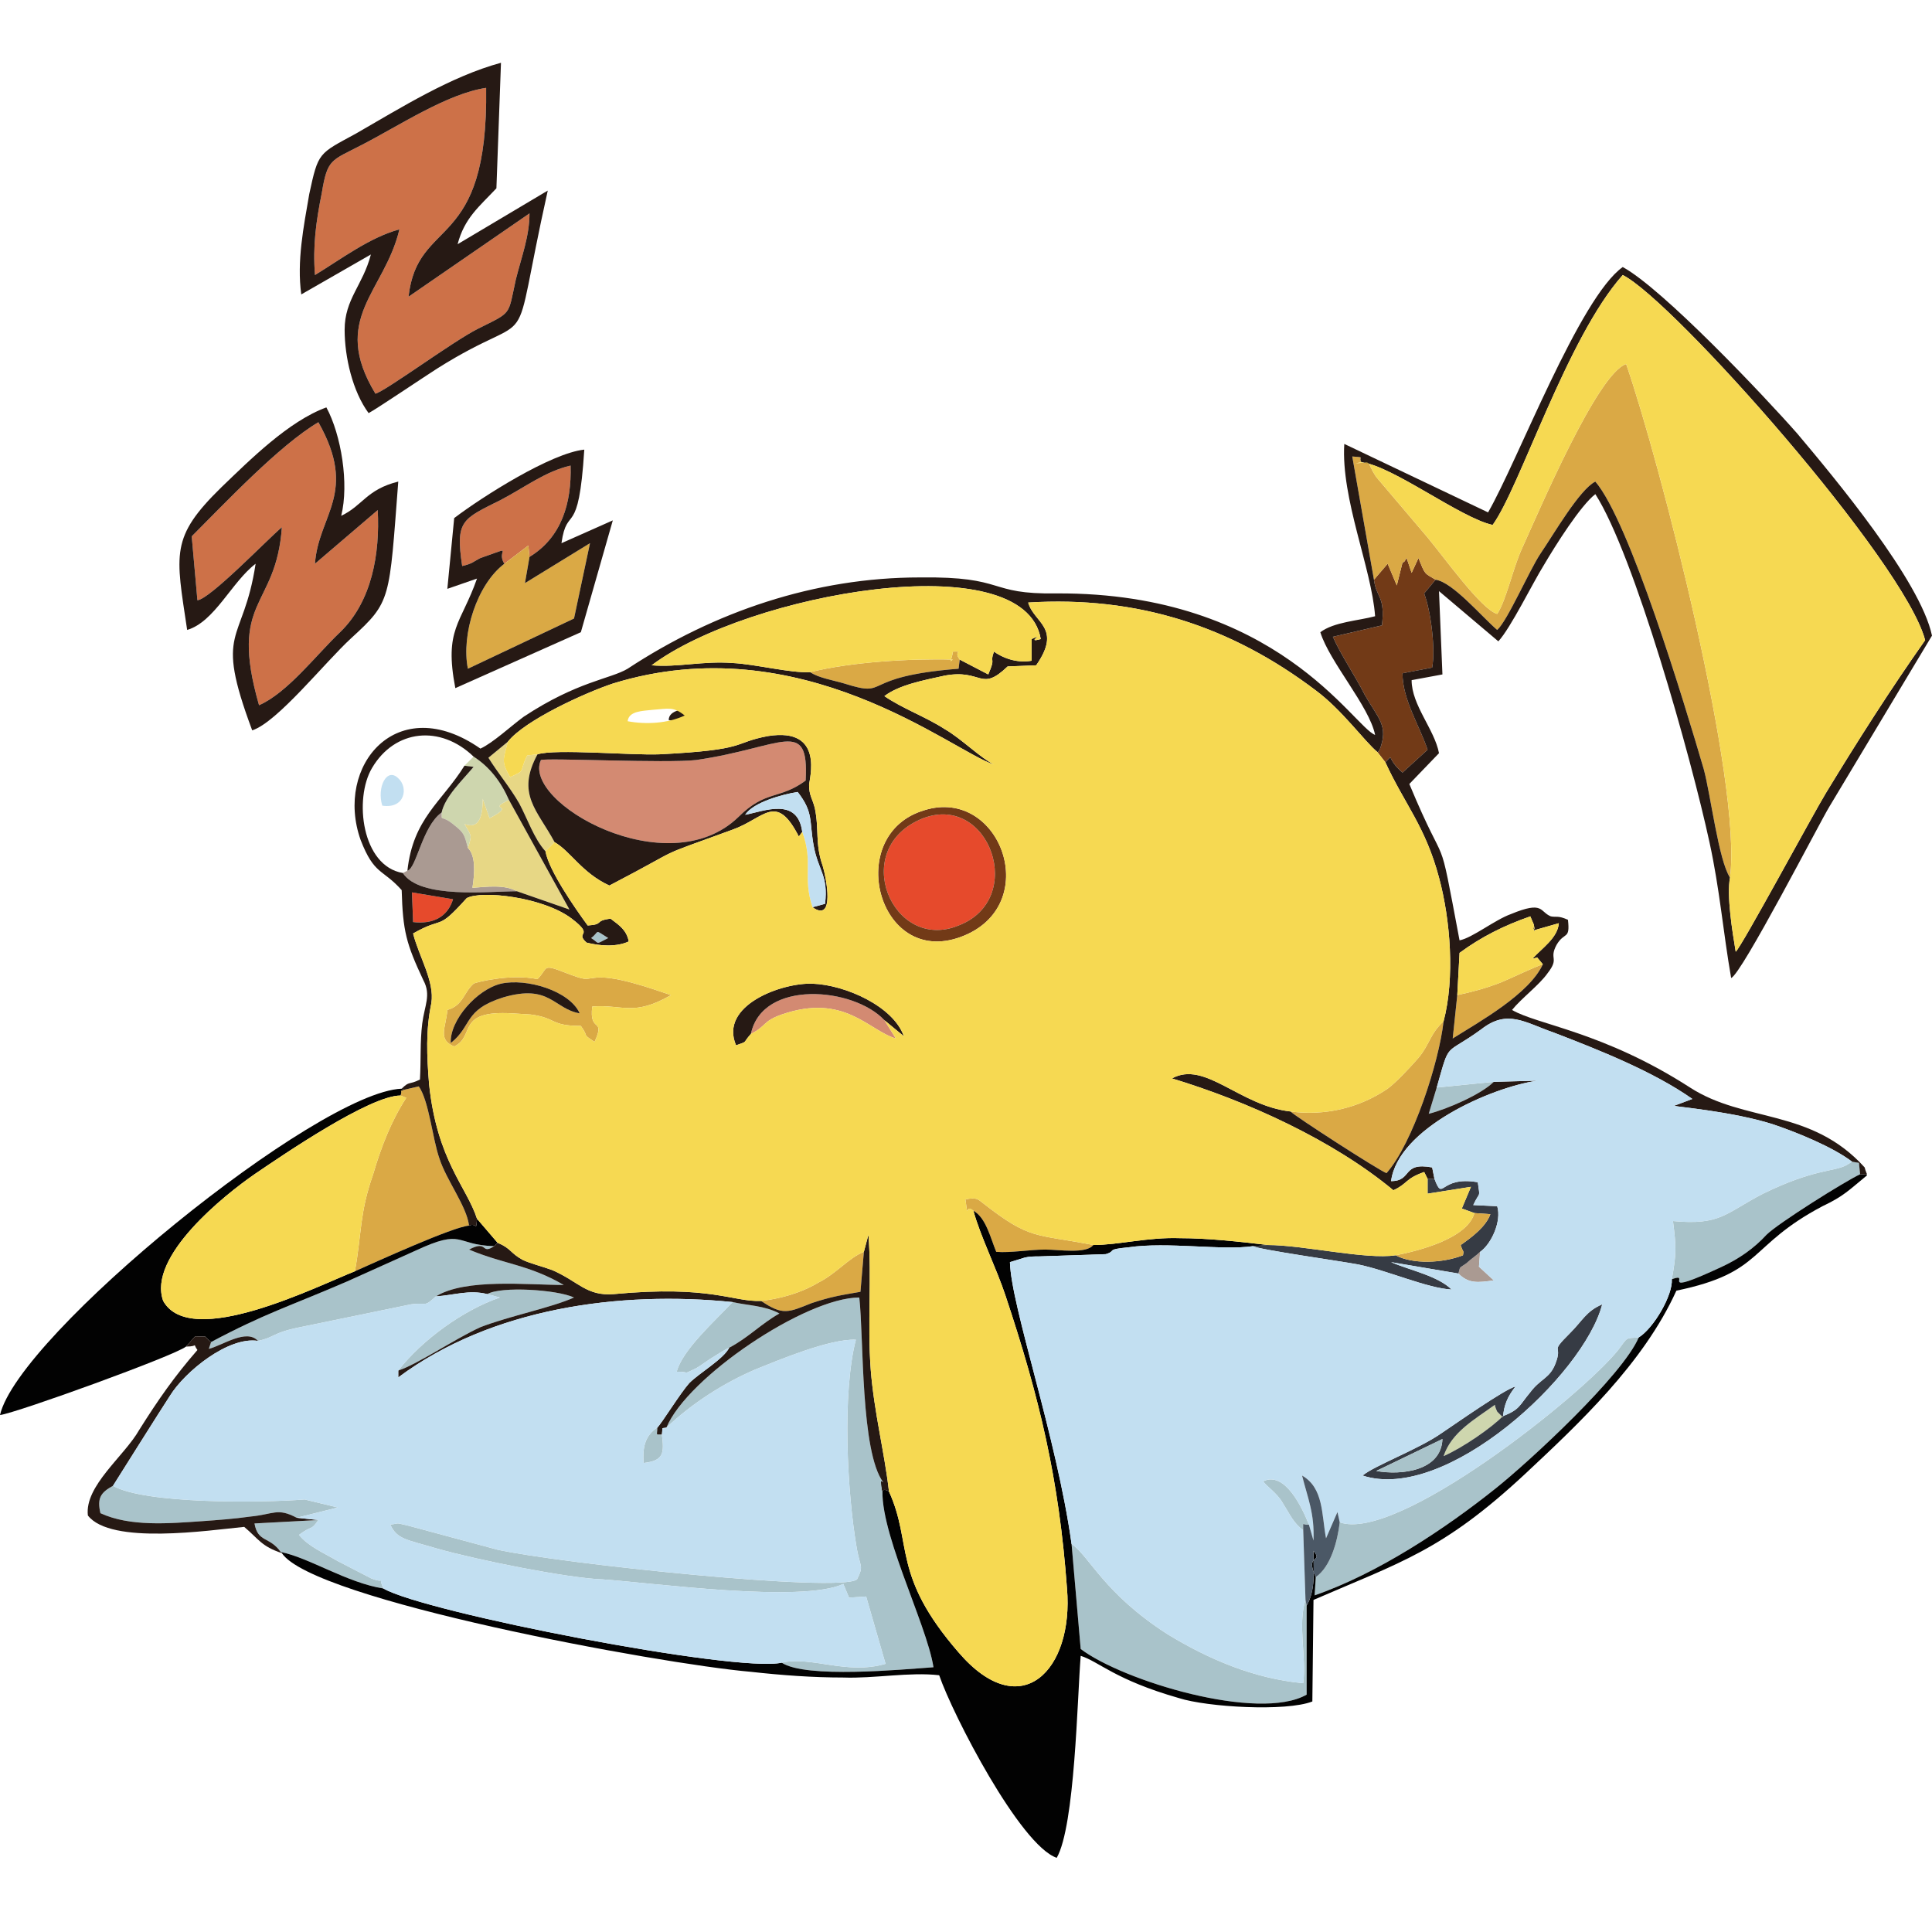 <?xml version="1.0" encoding="UTF-8"?>
<!DOCTYPE svg PUBLIC "-//W3C//DTD SVG 1.1//EN" "http://www.w3.org/Graphics/SVG/1.1/DTD/svg11.dtd">
<!-- Creator: CorelDRAW X7 -->
<svg xmlns="http://www.w3.org/2000/svg" xml:space="preserve" width="16.933mm" height="16.933mm" version="1.1" style="shape-rendering:geometricPrecision; text-rendering:geometricPrecision; image-rendering:optimizeQuality; fill-rule:evenodd; clip-rule:evenodd"
viewBox="0 0 1693 1693"
 xmlns:xlink="http://www.w3.org/1999/xlink">
 <defs>
  <style type="text/css">
   <![CDATA[
    .fil11 {fill:#020202}
    .fil12 {fill:#261914}
    .fil5 {fill:#363B44}
    .fil14 {fill:#4B5866}
    .fil4 {fill:#723A17}
    .fil8 {fill:#A9C3CA}
    .fil1 {fill:#AA9A92}
    .fil10 {fill:#C2DFF1}
    .fil6 {fill:#CD7148}
    .fil0 {fill:#CED6AE}
    .fil7 {fill:#D38A72}
    .fil9 {fill:#DAA945}
    .fil3 {fill:#E64A2C}
    .fil2 {fill:#E7D785}
    .fil13 {fill:#F6D952}
   ]]>
  </style>
 </defs>
 <g id="Capa_x0020_1">
  <path class="fil0" d="M407 671l8 1c-10,12 -25,26 -28,40 0,9 -1,1 11,11 9,7 9,9 12,20 4,-12 3,-10 -3,-21 15,6 16,-12 16,-22l6 17c25,-13 -4,-6 17,-16 -7,-16 -17,-29 -31,-38l-8 8z"/>
  <path class="fil0" d="M1317 1241l0 1 -5 -5c0,0 -2,-4 -2,-6 -18,13 -38,24 -45,45 18,-8 42,-25 52,-35z"/>
  <path class="fil1" d="M357 763l-4 2c15,23 75,16 100,16 -11,-6 -26,-4 -39,-3 2,-13 3,-28 -4,-35 -3,-11 -3,-13 -12,-20 -12,-10 -11,-2 -11,-11 -17,12 -22,49 -30,51z"/>
  <path class="fil1" d="M1278 1116c9,9 17,8 31,6l-13 -12 1 -13c-3,3 -9,7 -12,10 -7,5 -5,2 -7,9z"/>
  <path class="fil2" d="M410 743c7,7 6,22 4,35 13,-1 28,-3 39,3l46 16 -53 -96c-21,10 8,3 -17,16l-6 -17c0,10 -1,28 -16,22 6,11 7,9 3,21z"/>
  <path class="fil2" d="M478 746l8 -8c-15,-28 -34,-42 -15,-77l-9 1c-8,16 0,12 -15,19 -8,-14 -6,-15 -2,-31l-17 14c8,13 19,26 27,40 7,13 13,31 23,42z"/>
  <path class="fil3" d="M809 717c-66,26 -27,118 31,94 60,-23 27,-116 -31,-94z"/>
  <path class="fil3" d="M362 808c17,2 30,-4 35,-20l-36 -6 1 26z"/>
  <path class="fil4" d="M1204 508c2,16 10,14 7,40l-43 10c7,16 20,35 28,51 12,21 21,27 13,48 0,0 -1,2 -1,1 0,0 0,1 -1,1l7 9c8,-8 0,-4 15,9l22 -20c-7,-21 -22,-44 -22,-67l26 -5c3,-16 -1,-49 -7,-65l10 -12c-10,-6 -9,-4 -15,-19l-6 13c-7,-21 -3,-10 -8,-9l-5 20 -8 -19 -12 14z"/>
  <path class="fil4" d="M809 717c58,-22 91,71 31,94 -58,24 -97,-68 -31,-94zm1 -7c-71,21 -41,138 32,111 73,-27 35,-132 -32,-111z"/>
  <path class="fil5" d="M1264 1261c-1,28 -36,32 -58,28l58 -28zm53 -20c-10,10 -34,27 -52,35 7,-21 27,-32 45,-45 0,2 2,6 2,6l5 5c1,-11 4,-18 11,-27 -9,2 -53,33 -65,41 -20,14 -58,28 -69,37 73,24 194,-88 210,-150 -14,6 -17,14 -28,25 -19,19 -6,9 -13,27 -5,13 -13,13 -22,25 -10,12 -9,15 -24,21z"/>
  <path class="fil5" d="M1292 1063l14 1c-4,11 -16,20 -26,27 2,7 3,4 2,9 -18,7 -44,8 -59,0 -26,4 -81,-9 -112,-9l-13 1c5,3 76,13 92,16 25,5 61,21 82,22 -12,-12 -37,-17 -53,-24l59 10c2,-7 0,-4 7,-9 3,-3 9,-7 12,-10 10,-7 19,-27 15,-40l-21 -1c6,-13 6,-5 4,-20 -34,-6 -30,18 -38,-3l-6 0 0 13 38 -6 -8 19 11 4z"/>
  <path class="fil6" d="M276 241c23,-14 48,-33 74,-40 -13,55 -61,78 -21,144 10,-3 68,-46 90,-57 30,-15 26,-11 33,-43 5,-20 12,-38 12,-58l-106 73c8,-71 70,-38 68,-183 -34,5 -76,33 -109,50 -27,14 -30,12 -35,42 -5,25 -8,46 -6,72z"/>
  <path class="fil6" d="M168 470l5 56c11,-1 61,-53 74,-64 -5,72 -47,62 -20,156 25,-11 50,-44 71,-64 28,-27 35,-69 33,-107l-55 47c3,-43 38,-62 3,-124 -34,20 -82,71 -111,100z"/>
  <path class="fil6" d="M442 494l21 -16 1 10c28,-17 37,-47 36,-80 -22,5 -40,19 -61,30 -34,17 -40,18 -34,58 9,-2 10,-4 16,-7 32,-11 13,-7 21,5z"/>
  <path class="fil7" d="M474 666c-17,37 111,110 173,50 24,-24 36,-15 59,-32 3,-56 -20,-29 -96,-18 -26,3 -130,-2 -136,0z"/>
  <path class="fil7" d="M658 906c14,-7 10,-11 27,-17 55,-19 76,14 100,21l-10 -16c-27,-29 -107,-36 -117,12z"/>
  <path class="fil8" d="M584 1251c22,-21 50,-39 78,-51 20,-8 65,-27 88,-26 -12,46 -8,133 1,184 3,16 6,14 0,26 -15,12 -261,-14 -315,-26l-78 -21c-13,-3 -7,-2 -16,-1 6,13 14,13 41,21 35,10 115,26 145,27 44,3 174,21 211,4l5 12 15 -1 17 59c-34,10 -65,-7 -91,-1 21,14 105,6 133,4 -6,-39 -51,-125 -44,-162 -20,-27 -17,-126 -21,-162 -47,0 -151,70 -169,114z"/>
  <path class="fil8" d="M1145 1407l-1 -5c-7,22 1,50 -2,73 -43,-4 -83,-21 -119,-43 -56,-36 -68,-68 -84,-79l8 92c37,28 156,64 198,40l0 -78z"/>
  <path class="fil8" d="M1174 1334c-2,17 -8,39 -21,48l-1 16c55,-19 114,-58 159,-94 30,-24 111,-99 125,-132 -12,1 -9,-1 -18,11 -32,40 -194,169 -244,151z"/>
  <path class="fil8" d="M185 1176l-2 6c12,-3 33,-18 43,-7 15,-3 12,-7 37,-12l97 -20c15,-2 11,3 22,-7 26,-16 80,-10 112,-10 -31,-18 -52,-18 -83,-31 17,-9 10,5 22,-3 -35,-1 -26,-16 -69,4 -20,9 -40,18 -60,27 -51,22 -72,28 -119,53z"/>
  <path class="fil8" d="M1465 1121c19,-7 -16,17 44,-11 15,-7 28,-16 39,-28 10,-10 69,-47 82,-53l-1 -10 -6 -1 -5 3c-11,6 -28,3 -73,25 -33,17 -37,28 -79,24 3,23 3,29 -1,51z"/>
  <path class="fil8" d="M260 1330l36 -9 -29 -7c-39,3 -140,4 -168,-12 -11,6 -14,11 -11,24 26,12 60,9 89,7 14,-1 28,-2 42,-4 21,-2 24,-8 41,1z"/>
  <path class="fil8" d="M349 1201c16,-5 50,-28 72,-38 26,-10 62,-17 82,-26 -15,-7 -64,-10 -76,-3l11 3c-32,11 -68,37 -89,64z"/>
  <path class="fil8" d="M639 1181c17,-9 28,-21 44,-30 -13,-7 -28,-7 -41,-10 -16,17 -44,42 -49,61 13,0 4,3 17,-3 2,-1 9,-6 12,-8 5,-3 14,-9 17,-10z"/>
  <path class="fil8" d="M246 1360c25,5 58,27 90,32 -6,-13 4,-3 -11,-9l-29 -15c-12,-7 -26,-13 -34,-23 12,-9 10,-3 17,-13l-56 3c3,17 13,11 23,25z"/>
  <path class="fil8" d="M1259 953l-7 23c16,-4 46,-17 57,-28l-50 5z"/>
  <path class="fil8" d="M1206 1289c22,4 57,0 58,-28l-58 28z"/>
  <path class="fil8" d="M1142 1341c0,-9 -1,-4 5,-5 -6,-15 -21,-47 -40,-38 2,4 12,10 17,19 7,11 9,17 18,24z"/>
  <path class="fil8" d="M580 1257c-6,0 -4,1 -4,-6 -11,7 -13,18 -12,31 18,-2 18,-9 16,-25z"/>
  <path class="fil8" d="M518 822c8,5 3,6 15,0 -13,-8 -7,-6 -15,0z"/>
  <path class="fil9" d="M1193 405c-3,-5 4,-4 -8,-5l19 108 12 -14 8 19 5 -20c5,-1 1,-12 8,9l6 -13c6,15 5,13 15,19 15,2 41,33 54,44 9,-8 28,-52 38,-67 11,-16 34,-56 48,-63 30,35 78,194 95,252 6,22 13,80 23,95 11,-83 -61,-363 -91,-450 -25,8 -76,128 -91,161 -8,17 -14,46 -22,58 -14,-4 -46,-49 -61,-67l-45 -53c-10,-15 -2,-13 -18,-12l5 -1z"/>
  <path class="fil9" d="M354 955c-5,2 -1,-1 -3,5l5 2c-13,20 -22,43 -29,67 -12,34 -10,52 -16,85 18,-8 86,-39 100,-40 -2,-17 -20,-40 -26,-59 -6,-17 -9,-50 -18,-63l-13 3z"/>
  <path class="fil9" d="M1131 974c2,3 78,52 84,54 23,-26 46,-97 50,-133 -12,11 -12,20 -22,32 -6,7 -20,22 -27,27 -25,17 -55,24 -85,20z"/>
  <path class="fil9" d="M395 914c-1,-20 23,-47 44,-52 22,-5 60,6 69,26 -23,-4 -26,-26 -67,-14 -35,11 -27,25 -46,40zm76 -56c-24,-5 -55,3 -56,4 -9,8 -9,19 -23,23 -1,15 -9,26 6,32 19,-9 1,-32 51,-29l16 1c23,3 17,10 44,10 8,11 0,6 12,14 10,-22 -5,-7 -2,-31 27,-2 36,9 69,-10 -18,-6 -51,-18 -68,-15 -8,1 -7,2 -23,-4 -23,-9 -16,-5 -26,5z"/>
  <path class="fil9" d="M442 494c-24,18 -38,62 -32,92l93 -44 14 -66 -57 35 4 -23 -1 -10 -21 16z"/>
  <path class="fil9" d="M710 589c7,5 20,7 30,10 41,13 11,-6 100,-13l1 -8c-6,-8 4,-7 -6,-7 -1,8 -4,10 0,7 -37,-1 -89,2 -125,11z"/>
  <path class="fil9" d="M853 1061c11,6 15,24 20,36 13,1 29,-2 43,-2 12,0 36,4 42,-4 -51,-10 -55,-4 -97,-37 -4,-3 -5,-5 -15,-3 3,20 -1,3 7,10z"/>
  <path class="fil9" d="M1277 872l-4 38c24,-15 67,-39 79,-65 -9,3 -25,11 -37,16 -13,5 -24,8 -38,11z"/>
  <path class="fil9" d="M667 1140c19,13 24,10 44,2 18,-6 26,-7 43,-10l3 -35c-13,5 -24,19 -40,27 -15,9 -33,14 -50,16z"/>
  <path class="fil9" d="M1223 1100c15,8 41,7 59,0 1,-5 0,-2 -2,-9 10,-7 22,-16 26,-27l-14 -1c-6,22 -48,33 -69,37z"/>
  <path class="fil10" d="M335 706c20,3 23,-16 14,-24 -10,-10 -19,8 -14,24z"/>
  <path class="fil11" d="M1630 1029c-13,6 -72,43 -82,53 -11,12 -24,21 -39,28 -60,28 -25,4 -44,11 1,14 -16,43 -29,51 -14,33 -95,108 -125,132 -45,36 -104,75 -159,94l1 -16c-10,-21 7,-12 -2,-23 0,18 2,34 -6,48l0 78c-42,24 -161,-12 -198,-40l-8 -92c-13,-94 -53,-208 -54,-247l13 -4c4,-1 8,-1 12,-1l59 -2c10,-3 -1,-4 20,-6 34,-5 82,3 109,-1l13 -1c-25,-3 -53,-6 -77,-6 -28,-1 -54,6 -76,6 -6,8 -30,4 -42,4 -14,0 -30,3 -43,2 -5,-12 -9,-30 -20,-36 6,22 20,50 28,74 30,90 47,161 54,257 6,71 -40,120 -95,56 -59,-68 -40,-95 -61,-141 -8,-5 -5,6 -7,-9l2 1c-7,37 38,123 44,162 -28,2 -112,10 -133,-4 -40,9 -313,-44 -349,-65 -32,-5 -65,-27 -90,-32l1 1c27,41 330,97 411,104 27,3 54,5 81,5 27,1 58,-5 84,-2 12,35 71,149 103,160 16,-28 18,-140 21,-177 16,5 30,21 86,37 25,8 94,12 117,3l1 -89c76,-33 113,-43 185,-110 47,-44 104,-97 133,-161 77,-16 62,-39 128,-74 19,-9 23,-14 39,-27l-2 -7c2,8 4,6 -4,6z"/>
  <path class="fil11" d="M163 1180l8 -9c14,1 5,-2 14,5 47,-25 68,-31 119,-53 20,-9 40,-18 60,-27 43,-20 34,-5 69,-4l3 -3 -18 -21c-1,12 0,3 -7,6 -14,1 -82,32 -100,40 -33,13 -144,69 -168,26 -14,-39 54,-93 80,-111 25,-17 101,-69 128,-69 2,-6 -2,-3 3,-5l-2 -1c-74,3 -336,216 -352,286 15,-2 153,-52 163,-60z"/>
  <path class="fil12" d="M518 822c8,-6 2,-8 15,0 -12,6 -7,5 -15,0zm834 23c-12,26 -55,50 -79,65l4 -38 2 -37c19,-14 39,-24 62,-32l3 7c3,15 -3,-4 1,5l21 -6c-1,13 -15,22 -23,31 1,0 4,-1 4,-1l5 6zm-990 -37l-1 -26 36 6c-5,16 -18,22 -35,20zm53 -145c14,9 24,22 31,38l53 96 -46 -16c-25,0 -85,7 -100,-16 -36,-6 -43,-65 -27,-92 20,-34 60,-38 89,-10zm426 -85l-1 8c-89,7 -59,26 -100,13 -10,-3 -23,-5 -30,-10 -17,1 -48,-7 -68,-8 -26,-2 -48,4 -71,2 84,-63 327,-107 341,-23 -14,4 5,-6 -8,0l0 19c-11,2 -23,-1 -33,-8 -4,11 2,4 -5,20l-25 -13zm-489 376l2 1 13 -3c9,13 12,46 18,63 6,19 24,42 26,59 7,-3 6,6 7,-6 -9,-28 -35,-51 -42,-118 -2,-25 -3,-47 2,-71 3,-19 -11,-41 -16,-61 28,-16 20,-1 47,-31 13,-7 67,-1 92,18 21,16 2,11 13,21 12,3 26,4 37,-1 -2,-10 -8,-14 -16,-20 -15,2 -5,5 -20,6 -11,-15 -34,-48 -37,-65 -10,-11 -16,-29 -23,-42 -8,-14 -19,-27 -27,-40l17 -14c15,-19 68,-43 92,-51 165,-51 297,59 334,71 -12,-6 -29,-23 -43,-31 -17,-11 -37,-18 -53,-29 13,-10 35,-14 53,-18 33,-6 31,15 55,-8l25 -1c23,-33 -2,-37 -7,-55 96,-6 178,21 252,77 23,17 43,45 54,54 1,0 1,-1 1,-1 0,1 1,-1 1,-1 8,-21 -1,-27 -13,-48 -8,-16 -21,-35 -28,-51l43 -10c3,-26 -5,-24 -7,-40l-19 -108c12,1 5,0 8,5 27,3 87,49 115,55 24,-33 65,-164 114,-219 44,22 247,251 265,320 -31,44 -59,88 -87,134 -11,18 -74,135 -79,139 -3,-18 -8,-49 -5,-65 -10,-15 -17,-73 -23,-95 -17,-58 -65,-217 -95,-252 -14,7 -37,47 -48,63 -10,15 -29,59 -38,67 -13,-11 -39,-42 -54,-44l-10 12c6,16 10,49 7,65l-26 5c0,23 15,46 22,67l-22 20c-15,-13 -7,-17 -15,-9 17,37 35,56 47,101 10,37 14,88 4,126 -4,36 -27,107 -50,133 -6,-2 -82,-51 -84,-54 -45,-5 -75,-45 -104,-29 66,20 141,54 194,98 13,-6 10,-10 27,-16l3 6 6 0 -2 -10c-27,-5 -17,12 -36,12 6,-46 87,-82 128,-88l-38 1c-11,11 -41,24 -57,28l7 -23c12,-42 6,-27 39,-51 23,-18 38,-6 64,3 39,15 87,34 121,58l-16 6c3,1 51,5 86,16 21,7 53,20 70,33l6 1 1 10c8,0 6,2 4,-6 -47,-52 -105,-39 -153,-70 -76,-49 -134,-55 -156,-68 8,-10 24,-22 31,-32 11,-14 1,-12 8,-25 7,-12 12,-4 10,-22 -9,-4 -10,-2 -15,-3 -10,-4 -6,-14 -35,-2 -14,5 -34,21 -45,23 -20,-106 -9,-53 -44,-137l26 -27c-4,-21 -24,-42 -24,-64l27 -5 -3 -73 52 44c11,-12 30,-51 40,-67 10,-17 32,-52 45,-62 34,53 84,231 100,305 9,41 12,79 19,119 9,-3 78,-137 86,-150l90 -150c-10,-48 -86,-139 -118,-177 -29,-33 -118,-127 -153,-146 -38,27 -92,170 -118,215l-126 -60c-3,48 24,109 27,151 -15,4 -36,5 -48,14 8,26 43,65 48,90 -19,-7 -86,-125 -279,-124 -62,1 -43,-15 -120,-14 -92,0 -180,30 -256,80 -15,9 -44,11 -91,42 -11,8 -27,23 -38,28 -73,-51 -128,15 -105,80 12,31 19,25 36,44 1,36 4,47 19,79 7,13 1,22 -1,38 -2,16 -1,32 -2,49 -10,5 -9,1 -16,8z"/>
  <path class="fil12" d="M474 666c6,-2 110,3 136,0 76,-11 99,-38 96,18 -23,17 -35,8 -59,32 -62,60 -190,-13 -173,-50zm-3 -5c-19,35 0,49 15,77 14,8 24,27 48,38 71,-37 34,-22 108,-49 28,-10 38,-33 58,6l3 -4c-4,-31 -34,-18 -50,-15 7,-11 33,-18 46,-20 14,18 10,25 14,47 4,22 13,26 10,51l-11 3c20,14 12,-26 9,-36 -7,-20 -3,-32 -7,-51 -2,-8 -5,-11 -5,-20 0,-5 14,-51 -36,-43 -32,6 -16,12 -95,16 -25,1 -91,-5 -107,0z"/>
  <path class="fil12" d="M757 1097l-3 35c-17,3 -25,4 -43,10 -20,8 -25,11 -44,-2 -25,1 -44,-14 -129,-6 -24,2 -31,-11 -54,-21 -8,-3 -20,-6 -26,-9 -11,-6 -10,-10 -22,-15l-3 3c-12,8 -5,-6 -22,3 31,13 52,13 83,31 -32,0 -86,-6 -112,10 16,-1 29,-6 45,-2 12,-7 61,-4 76,3 -20,9 -56,16 -82,26 -22,10 -56,33 -72,38l0 6c82,-61 194,-76 293,-66 13,3 28,3 41,10 -16,9 -27,21 -44,30 -5,10 -26,22 -35,31 -8,9 -24,35 -28,39 0,7 -2,6 4,6 1,-7 -1,-5 4,-6 18,-44 122,-114 169,-114 4,36 1,135 21,162l-2 -1c2,15 -1,4 7,9 -4,-35 -13,-69 -16,-107 -3,-41 1,-80 -2,-118l-4 15z"/>
  <path class="fil12" d="M276 241c-2,-26 1,-47 6,-72 5,-30 8,-28 35,-42 33,-17 75,-45 109,-50 2,145 -60,112 -68,183l106 -73c0,20 -7,38 -12,58 -7,32 -3,28 -33,43 -22,11 -80,54 -90,57 -40,-66 8,-89 21,-144 -26,7 -51,26 -74,40zm-12 17l61 -35c-7,27 -23,39 -23,66 0,24 7,54 21,73 6,-3 49,-32 60,-39 92,-58 62,1 97,-156l-79 47c6,-23 19,-33 34,-49l4 -110c-44,12 -87,39 -127,62 -33,18 -33,16 -41,53 -5,29 -11,59 -7,88z"/>
  <path class="fil12" d="M168 470c29,-29 77,-80 111,-100 35,62 0,81 -3,124l55 -47c2,38 -5,80 -33,107 -21,20 -46,53 -71,64 -27,-94 15,-84 20,-156 -13,11 -63,63 -74,64l-5 -56zm-4 82c24,-7 39,-42 60,-58 -11,72 -37,55 -3,146 22,-7 64,-60 87,-81 35,-32 33,-33 41,-137 -28,7 -31,21 -50,30 7,-28 0,-71 -13,-95 -33,12 -67,46 -92,70 -45,44 -40,58 -30,125z"/>
  <path class="fil12" d="M185 1176c-9,-7 0,-4 -14,-5l-8 9c12,0 5,-4 10,3 -20,23 -34,43 -51,70 -13,23 -48,49 -45,75 20,26 106,13 137,10 13,11 15,17 33,23l-1 -1c-10,-14 -20,-8 -23,-25l56 -3 -19 -2c-17,-9 -20,-3 -41,-1 -14,2 -28,3 -42,4 -29,2 -63,5 -89,-7 -3,-13 0,-18 11,-24 0,0 44,-70 50,-79 13,-21 51,-52 77,-48 -10,-11 -31,4 -43,7l2 -6z"/>
  <path class="fil12" d="M464 488l-4 23 57 -35 -14 66 -93 44c-6,-30 8,-74 32,-92 -8,-12 11,-16 -21,-5 -6,3 -7,5 -16,7 -6,-40 0,-41 34,-58 21,-11 39,-25 61,-30 1,33 -8,63 -36,80zm-66 -34l-6 62 26 -9c-14,40 -29,44 -19,96l110 -49 28 -98 -45 20c5,-35 15,-2 20,-82 -29,3 -89,41 -114,60z"/>
  <path class="fil12" d="M658 906c10,-48 90,-41 117,-12l17 14c-9,-26 -51,-45 -80,-46 -27,-1 -82,19 -67,54 11,-4 5,-1 13,-10z"/>
  <path class="fil12" d="M395 914c19,-15 11,-29 46,-40 41,-12 44,10 67,14 -9,-20 -47,-31 -69,-26 -21,5 -45,32 -44,52z"/>
  <path class="fil12" d="M357 763c8,-2 13,-39 30,-51 3,-14 18,-28 28,-40l-8 -1c-20,32 -45,46 -50,92z"/>
  <path class="fil12" d="M586 631c17,3 38,2 54,-5 -11,-9 -15,-7 -31,-6 -9,1 -23,2 -23,11z"/>
  <path class="fil10" d="M1317 1242l0 -1c15,-6 14,-9 24,-21 9,-12 17,-12 22,-25 7,-18 -6,-8 13,-27 11,-11 14,-19 28,-25 -16,62 -137,174 -210,150 11,-9 49,-23 69,-37 12,-8 56,-39 65,-41 -7,9 -10,16 -11,27zm-58 -289l50 -5 38 -1c-41,6 -122,42 -128,88 19,0 9,-17 36,-12l2 10c8,21 4,-3 38,3 2,15 2,7 -4,20l21 1c4,13 -5,33 -15,40l-1 13 13 12c-14,2 -22,3 -31,-6l-59 -10c16,7 41,12 53,24 -21,-1 -57,-17 -82,-22 -16,-3 -87,-13 -92,-16 -27,4 -75,-4 -109,1 -21,2 -10,3 -20,6l-59 2c-4,0 -8,0 -12,1l-13 4c1,39 41,153 54,247 16,11 28,43 84,79 36,22 76,39 119,43 3,-23 -5,-51 2,-73l-2 -61c-9,-7 -11,-13 -18,-24 -5,-9 -15,-15 -17,-19 19,-9 34,23 40,38l4 14c1,-24 -5,-37 -10,-57 19,11 17,34 21,55l10 -23 2 9c50,18 212,-111 244,-151 9,-12 6,-10 18,-11 13,-8 30,-37 29,-51 4,-22 4,-28 1,-51 42,4 46,-7 79,-24 45,-22 62,-19 73,-25l5 -3c-17,-13 -49,-26 -70,-33 -35,-11 -83,-15 -86,-16l16 -6c-34,-24 -82,-43 -121,-58 -26,-9 -41,-21 -64,-3 -33,24 -27,9 -39,51z"/>
  <path class="fil10" d="M382 1136c-11,10 -7,5 -22,7l-97 20c-25,5 -22,9 -37,12 -26,-4 -64,27 -77,48 -6,9 -50,79 -50,79 28,16 129,15 168,12l29 7 -36 9 19 2c-7,10 -5,4 -17,13 8,10 22,16 34,23l29 15c15,6 5,-4 11,9 36,21 309,74 349,65 26,-6 57,11 91,1l-17 -59 -15 1 -5 -12c-37,17 -167,-1 -211,-4 -30,-1 -110,-17 -145,-27 -27,-8 -35,-8 -41,-21 9,-1 3,-2 16,1l78 21c54,12 300,38 315,26 6,-12 3,-10 0,-26 -9,-51 -13,-138 -1,-184 -23,-1 -68,18 -88,26 -28,12 -56,30 -78,51 -5,1 -3,-1 -4,6 2,16 2,23 -16,25 -1,-13 1,-24 12,-31 4,-4 20,-30 28,-39 9,-9 30,-21 35,-31 -3,1 -12,7 -17,10 -3,2 -10,7 -12,8 -13,6 -4,3 -17,3 5,-19 33,-44 49,-61 -99,-10 -211,5 -293,66l0 -6c21,-27 57,-53 89,-64l-11 -3c-16,-4 -29,1 -45,2z"/>
  <path class="fil10" d="M703 729c10,27 0,39 9,66l11 -3c3,-25 -6,-29 -10,-51 -4,-22 0,-29 -14,-47 -13,2 -39,9 -46,20 16,-3 46,-16 50,15z"/>
  <path class="fil13" d="M658 906c-8,9 -2,6 -13,10 -15,-35 40,-55 67,-54 29,1 71,20 80,46l-17 -14 10 16c-24,-7 -45,-40 -100,-21 -17,6 -13,10 -27,17zm-187 -48c10,-10 3,-14 26,-5 16,6 15,5 23,4 17,-3 50,9 68,15 -33,19 -42,8 -69,10 -3,24 12,9 2,31 -12,-8 -4,-3 -12,-14 -27,0 -21,-7 -44,-10l-16 -1c-50,-3 -32,20 -51,29 -15,-6 -7,-17 -6,-32 14,-4 14,-15 23,-23 1,-1 32,-9 56,-4zm339 -148c67,-21 105,84 32,111 -73,27 -103,-90 -32,-111zm-260 -78c1,-9 13,-9 22,-10 14,-1 18,-3 28,5 -15,7 -34,8 -50,5zm-105 18c-4,16 -6,17 2,31 15,-7 7,-3 15,-19l9 -1c16,-5 82,1 107,0 79,-4 63,-10 95,-16 50,-8 36,38 36,43 0,9 3,12 5,20 4,19 0,31 7,51 3,10 11,50 -9,36 -9,-27 1,-39 -9,-66l-3 4c-20,-39 -30,-16 -58,-6 -74,27 -37,12 -108,49 -24,-11 -34,-30 -48,-38l-8 8c3,17 26,50 37,65 15,-1 5,-4 20,-6 8,6 14,10 16,20 -11,5 -25,4 -37,1 -11,-10 8,-5 -13,-21 -25,-19 -79,-25 -92,-18 -27,30 -19,15 -47,31 5,20 19,42 16,61 -5,24 -4,46 -2,71 7,67 33,90 42,118l18 21c12,5 11,9 22,15 6,3 18,6 26,9 23,10 30,23 54,21 85,-8 104,7 129,6 17,-2 35,-7 50,-16 16,-8 27,-22 40,-27l4 -15c3,38 -1,77 2,118 3,38 12,72 16,107 21,46 2,73 61,141 55,64 101,15 95,-56 -7,-96 -24,-167 -54,-257 -8,-24 -22,-52 -28,-74 -8,-7 -4,10 -7,-10 10,-2 11,0 15,3 42,33 46,27 97,37 22,0 48,-7 76,-6 24,0 52,3 77,6 31,0 86,13 112,9 21,-4 63,-15 69,-37l-11 -4 8 -19 -38 6 0 -13 -3 -6c-17,6 -14,10 -27,16 -53,-44 -128,-78 -194,-98 29,-16 59,24 104,29 30,4 60,-3 85,-20 7,-5 21,-20 27,-27 10,-12 10,-21 22,-32 10,-38 6,-89 -4,-126 -12,-45 -30,-64 -47,-101l-7 -9c-11,-9 -31,-37 -54,-54 -74,-56 -156,-83 -252,-77 5,18 30,22 7,55l-25 1c-24,23 -22,2 -55,8 -18,4 -40,8 -53,18 16,11 36,18 53,29 14,8 31,25 43,31 -37,-12 -169,-122 -334,-71 -24,8 -77,32 -92,51z"/>
  <path class="fil13" d="M1193 405l-5 1c16,-1 8,-3 18,12l45 53c15,18 47,63 61,67 8,-12 14,-41 22,-58 15,-33 66,-153 91,-161 30,87 102,367 91,450 -3,16 2,47 5,65 5,-4 68,-121 79,-139 28,-46 56,-90 87,-134 -18,-69 -221,-298 -265,-320 -49,55 -90,186 -114,219 -28,-6 -88,-52 -115,-55z"/>
  <path class="fil13" d="M311 1114c6,-33 4,-51 16,-85 7,-24 16,-47 29,-67l-5 -2c-27,0 -103,52 -128,69 -26,18 -94,72 -80,111 24,43 135,-13 168,-26z"/>
  <path class="fil13" d="M710 589c36,-9 88,-12 125,-11 -4,3 -1,1 0,-7 10,0 0,-1 6,7l25 13c7,-16 1,-9 5,-20 10,7 22,10 33,8l0 -19c13,-6 -6,4 8,0 -14,-84 -257,-40 -341,23 23,2 45,-4 71,-2 20,1 51,9 68,8z"/>
  <path class="fil13" d="M1277 872c14,-3 25,-6 38,-11 12,-5 28,-13 37,-16l-5 -6c0,0 -3,1 -4,1 8,-9 22,-18 23,-31l-21 6c-4,-9 2,10 -1,-5l-3 -7c-23,8 -43,18 -62,32l-2 37z"/>
  <path class="fil14" d="M1147 1336c-6,1 -5,-4 -5,5l2 61 1 5c8,-14 6,-30 6,-48 9,11 -8,2 2,23 13,-9 19,-31 21,-48l-2 -9 -10 23c-4,-21 -2,-44 -21,-55 5,20 11,33 10,57l-4 -14z"/>
 </g>
</svg>
